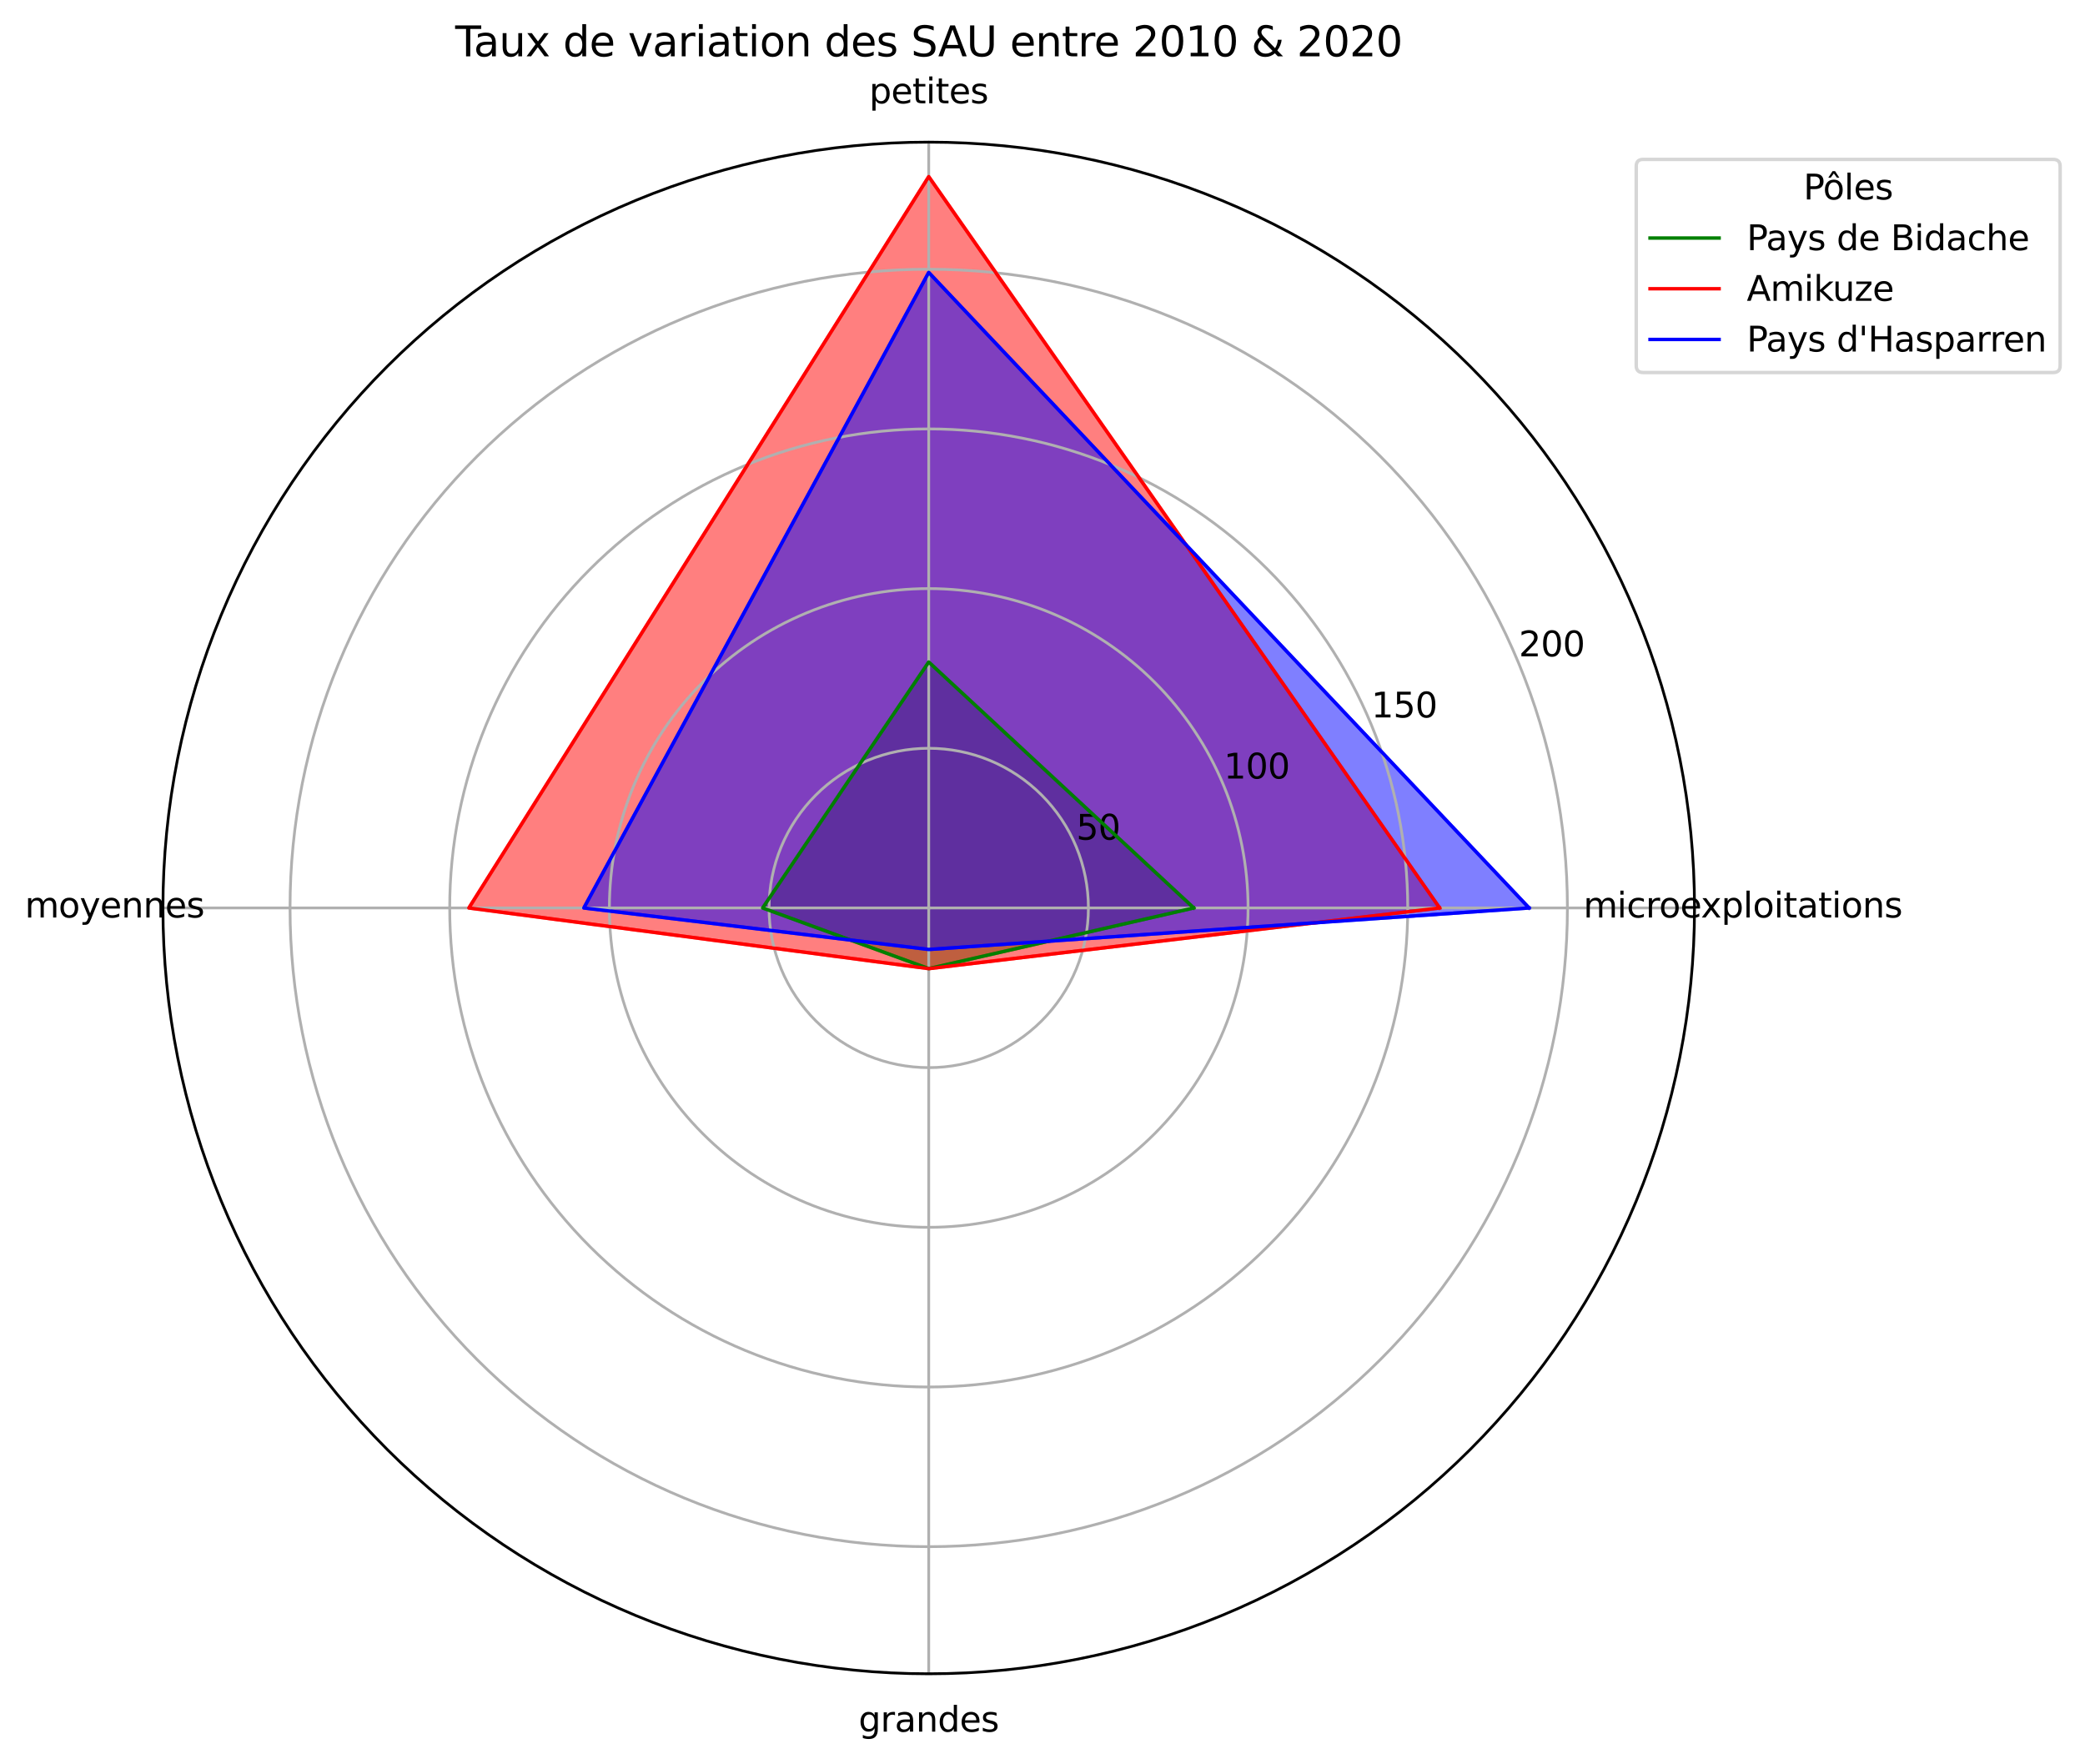 <?xml version="1.0" encoding="utf-8" standalone="no"?>
<!DOCTYPE svg PUBLIC "-//W3C//DTD SVG 1.1//EN"
  "http://www.w3.org/Graphics/SVG/1.1/DTD/svg11.dtd">
<svg xmlns:xlink="http://www.w3.org/1999/xlink" width="603.784pt" height="510.716pt" viewBox="0 0 603.784 510.716" xmlns="http://www.w3.org/2000/svg" version="1.1">
 <defs>
  <style type="text/css">*{stroke-linejoin: round; stroke-linecap: butt}</style>
 </defs>
 <g id="figure_1">
  <g id="patch_1">
   <path d="M 0 510.716 
L 603.784 510.716 
L 603.784 0 
L 0 0 
z
" style="fill: #ffffff"/>
  </g>
  <g id="axes_1">
   <g id="patch_2">
    <path d="M 490.704 262.917 
C 490.704 233.796 484.968 204.958 473.824 178.053 
C 462.68 151.149 446.344 126.701 425.752 106.109 
C 405.161 85.517 380.713 69.182 353.808 58.038 
C 326.904 46.893 298.066 41.157 268.944 41.157 
C 239.823 41.157 210.985 46.893 184.08 58.038 
C 157.176 69.182 132.728 85.517 112.136 106.109 
C 91.545 126.701 75.209 151.149 64.065 178.053 
C 52.921 204.958 47.184 233.796 47.184 262.917 
C 47.184 292.038 52.921 320.877 64.065 347.781 
C 75.209 374.686 91.545 399.133 112.136 419.725 
C 132.728 440.317 157.176 456.652 184.08 467.797 
C 210.985 478.941 239.823 484.677 268.944 484.677 
C 298.066 484.677 326.904 478.941 353.808 467.797 
C 380.713 456.652 405.161 440.317 425.752 419.725 
C 446.344 399.133 462.68 374.686 473.824 347.781 
C 484.968 320.877 490.704 292.038 490.704 262.917 
M 268.944 262.917 
C 268.944 262.917 268.944 262.917 268.944 262.917 
C 268.944 262.917 268.944 262.917 268.944 262.917 
C 268.944 262.917 268.944 262.917 268.944 262.917 
C 268.944 262.917 268.944 262.917 268.944 262.917 
C 268.944 262.917 268.944 262.917 268.944 262.917 
C 268.944 262.917 268.944 262.917 268.944 262.917 
C 268.944 262.917 268.944 262.917 268.944 262.917 
C 268.944 262.917 268.944 262.917 268.944 262.917 
C 268.944 262.917 268.944 262.917 268.944 262.917 
C 268.944 262.917 268.944 262.917 268.944 262.917 
C 268.944 262.917 268.944 262.917 268.944 262.917 
C 268.944 262.917 268.944 262.917 268.944 262.917 
C 268.944 262.917 268.944 262.917 268.944 262.917 
C 268.944 262.917 268.944 262.917 268.944 262.917 
C 268.944 262.917 268.944 262.917 268.944 262.917 
C 268.944 262.917 268.944 262.917 268.944 262.917 
z
" style="fill: #ffffff"/>
   </g>
   <g id="patch_3">
    <path d="M 345.7 262.917 
L 268.944 191.71 
L 220.856 262.917 
L 268.944 280.488 
z
" clip-path="url(#p2bf21b7ce6)" style="fill: #008000; opacity: 0.5; stroke: #008000; stroke-linejoin: miter"/>
   </g>
   <g id="patch_4">
    <path d="M 416.908 262.917 
L 268.944 51.145 
L 135.777 262.917 
L 268.944 280.488 
z
" clip-path="url(#p2bf21b7ce6)" style="fill: #ff0000; opacity: 0.5; stroke: #ff0000; stroke-linejoin: miter"/>
   </g>
   <g id="patch_5">
    <path d="M 442.801 262.917 
L 268.944 78.888 
L 169.069 262.917 
L 268.944 274.939 
z
" clip-path="url(#p2bf21b7ce6)" style="fill: #0000ff; opacity: 0.5; stroke: #0000ff; stroke-linejoin: miter"/>
   </g>
   <g id="matplotlib.axis_1">
    <g id="xtick_1">
     <g id="line2d_1">
      <path d="M 268.944 262.917 
L 490.704 262.917 
" clip-path="url(#p2bf21b7ce6)" style="fill: none; stroke: #b0b0b0; stroke-width: 0.8; stroke-linecap: square"/>
     </g>
     <g id="text_1">
      <!-- microexploitations -->
      <g transform="translate(458.527 265.677) scale(0.1 -0.1)">
       <defs>
        <path id="DejaVuSans-6d" d="M 3328 2828 
Q 3544 3216 3844 3400 
Q 4144 3584 4550 3584 
Q 5097 3584 5394 3201 
Q 5691 2819 5691 2113 
L 5691 0 
L 5113 0 
L 5113 2094 
Q 5113 2597 4934 2840 
Q 4756 3084 4391 3084 
Q 3944 3084 3684 2787 
Q 3425 2491 3425 1978 
L 3425 0 
L 2847 0 
L 2847 2094 
Q 2847 2600 2669 2842 
Q 2491 3084 2119 3084 
Q 1678 3084 1418 2786 
Q 1159 2488 1159 1978 
L 1159 0 
L 581 0 
L 581 3500 
L 1159 3500 
L 1159 2956 
Q 1356 3278 1631 3431 
Q 1906 3584 2284 3584 
Q 2666 3584 2933 3390 
Q 3200 3197 3328 2828 
z
" transform="scale(0.016)"/>
        <path id="DejaVuSans-69" d="M 603 3500 
L 1178 3500 
L 1178 0 
L 603 0 
L 603 3500 
z
M 603 4863 
L 1178 4863 
L 1178 4134 
L 603 4134 
L 603 4863 
z
" transform="scale(0.016)"/>
        <path id="DejaVuSans-63" d="M 3122 3366 
L 3122 2828 
Q 2878 2963 2633 3030 
Q 2388 3097 2138 3097 
Q 1578 3097 1268 2742 
Q 959 2388 959 1747 
Q 959 1106 1268 751 
Q 1578 397 2138 397 
Q 2388 397 2633 464 
Q 2878 531 3122 666 
L 3122 134 
Q 2881 22 2623 -34 
Q 2366 -91 2075 -91 
Q 1284 -91 818 406 
Q 353 903 353 1747 
Q 353 2603 823 3093 
Q 1294 3584 2113 3584 
Q 2378 3584 2631 3529 
Q 2884 3475 3122 3366 
z
" transform="scale(0.016)"/>
        <path id="DejaVuSans-72" d="M 2631 2963 
Q 2534 3019 2420 3045 
Q 2306 3072 2169 3072 
Q 1681 3072 1420 2755 
Q 1159 2438 1159 1844 
L 1159 0 
L 581 0 
L 581 3500 
L 1159 3500 
L 1159 2956 
Q 1341 3275 1631 3429 
Q 1922 3584 2338 3584 
Q 2397 3584 2469 3576 
Q 2541 3569 2628 3553 
L 2631 2963 
z
" transform="scale(0.016)"/>
        <path id="DejaVuSans-6f" d="M 1959 3097 
Q 1497 3097 1228 2736 
Q 959 2375 959 1747 
Q 959 1119 1226 758 
Q 1494 397 1959 397 
Q 2419 397 2687 759 
Q 2956 1122 2956 1747 
Q 2956 2369 2687 2733 
Q 2419 3097 1959 3097 
z
M 1959 3584 
Q 2709 3584 3137 3096 
Q 3566 2609 3566 1747 
Q 3566 888 3137 398 
Q 2709 -91 1959 -91 
Q 1206 -91 779 398 
Q 353 888 353 1747 
Q 353 2609 779 3096 
Q 1206 3584 1959 3584 
z
" transform="scale(0.016)"/>
        <path id="DejaVuSans-65" d="M 3597 1894 
L 3597 1613 
L 953 1613 
Q 991 1019 1311 708 
Q 1631 397 2203 397 
Q 2534 397 2845 478 
Q 3156 559 3463 722 
L 3463 178 
Q 3153 47 2828 -22 
Q 2503 -91 2169 -91 
Q 1331 -91 842 396 
Q 353 884 353 1716 
Q 353 2575 817 3079 
Q 1281 3584 2069 3584 
Q 2775 3584 3186 3129 
Q 3597 2675 3597 1894 
z
M 3022 2063 
Q 3016 2534 2758 2815 
Q 2500 3097 2075 3097 
Q 1594 3097 1305 2825 
Q 1016 2553 972 2059 
L 3022 2063 
z
" transform="scale(0.016)"/>
        <path id="DejaVuSans-78" d="M 3513 3500 
L 2247 1797 
L 3578 0 
L 2900 0 
L 1881 1375 
L 863 0 
L 184 0 
L 1544 1831 
L 300 3500 
L 978 3500 
L 1906 2253 
L 2834 3500 
L 3513 3500 
z
" transform="scale(0.016)"/>
        <path id="DejaVuSans-70" d="M 1159 525 
L 1159 -1331 
L 581 -1331 
L 581 3500 
L 1159 3500 
L 1159 2969 
Q 1341 3281 1617 3432 
Q 1894 3584 2278 3584 
Q 2916 3584 3314 3078 
Q 3713 2572 3713 1747 
Q 3713 922 3314 415 
Q 2916 -91 2278 -91 
Q 1894 -91 1617 61 
Q 1341 213 1159 525 
z
M 3116 1747 
Q 3116 2381 2855 2742 
Q 2594 3103 2138 3103 
Q 1681 3103 1420 2742 
Q 1159 2381 1159 1747 
Q 1159 1113 1420 752 
Q 1681 391 2138 391 
Q 2594 391 2855 752 
Q 3116 1113 3116 1747 
z
" transform="scale(0.016)"/>
        <path id="DejaVuSans-6c" d="M 603 4863 
L 1178 4863 
L 1178 0 
L 603 0 
L 603 4863 
z
" transform="scale(0.016)"/>
        <path id="DejaVuSans-74" d="M 1172 4494 
L 1172 3500 
L 2356 3500 
L 2356 3053 
L 1172 3053 
L 1172 1153 
Q 1172 725 1289 603 
Q 1406 481 1766 481 
L 2356 481 
L 2356 0 
L 1766 0 
Q 1100 0 847 248 
Q 594 497 594 1153 
L 594 3053 
L 172 3053 
L 172 3500 
L 594 3500 
L 594 4494 
L 1172 4494 
z
" transform="scale(0.016)"/>
        <path id="DejaVuSans-61" d="M 2194 1759 
Q 1497 1759 1228 1600 
Q 959 1441 959 1056 
Q 959 750 1161 570 
Q 1363 391 1709 391 
Q 2188 391 2477 730 
Q 2766 1069 2766 1631 
L 2766 1759 
L 2194 1759 
z
M 3341 1997 
L 3341 0 
L 2766 0 
L 2766 531 
Q 2569 213 2275 61 
Q 1981 -91 1556 -91 
Q 1019 -91 701 211 
Q 384 513 384 1019 
Q 384 1609 779 1909 
Q 1175 2209 1959 2209 
L 2766 2209 
L 2766 2266 
Q 2766 2663 2505 2880 
Q 2244 3097 1772 3097 
Q 1472 3097 1187 3025 
Q 903 2953 641 2809 
L 641 3341 
Q 956 3463 1253 3523 
Q 1550 3584 1831 3584 
Q 2591 3584 2966 3190 
Q 3341 2797 3341 1997 
z
" transform="scale(0.016)"/>
        <path id="DejaVuSans-6e" d="M 3513 2113 
L 3513 0 
L 2938 0 
L 2938 2094 
Q 2938 2591 2744 2837 
Q 2550 3084 2163 3084 
Q 1697 3084 1428 2787 
Q 1159 2491 1159 1978 
L 1159 0 
L 581 0 
L 581 3500 
L 1159 3500 
L 1159 2956 
Q 1366 3272 1645 3428 
Q 1925 3584 2291 3584 
Q 2894 3584 3203 3211 
Q 3513 2838 3513 2113 
z
" transform="scale(0.016)"/>
        <path id="DejaVuSans-73" d="M 2834 3397 
L 2834 2853 
Q 2591 2978 2328 3040 
Q 2066 3103 1784 3103 
Q 1356 3103 1142 2972 
Q 928 2841 928 2578 
Q 928 2378 1081 2264 
Q 1234 2150 1697 2047 
L 1894 2003 
Q 2506 1872 2764 1633 
Q 3022 1394 3022 966 
Q 3022 478 2636 193 
Q 2250 -91 1575 -91 
Q 1294 -91 989 -36 
Q 684 19 347 128 
L 347 722 
Q 666 556 975 473 
Q 1284 391 1588 391 
Q 1994 391 2212 530 
Q 2431 669 2431 922 
Q 2431 1156 2273 1281 
Q 2116 1406 1581 1522 
L 1381 1569 
Q 847 1681 609 1914 
Q 372 2147 372 2553 
Q 372 3047 722 3315 
Q 1072 3584 1716 3584 
Q 2034 3584 2315 3537 
Q 2597 3491 2834 3397 
z
" transform="scale(0.016)"/>
       </defs>
       <use xlink:href="#DejaVuSans-6d"/>
       <use xlink:href="#DejaVuSans-69" x="97.412"/>
       <use xlink:href="#DejaVuSans-63" x="125.195"/>
       <use xlink:href="#DejaVuSans-72" x="180.176"/>
       <use xlink:href="#DejaVuSans-6f" x="219.039"/>
       <use xlink:href="#DejaVuSans-65" x="280.221"/>
       <use xlink:href="#DejaVuSans-78" x="339.994"/>
       <use xlink:href="#DejaVuSans-70" x="399.174"/>
       <use xlink:href="#DejaVuSans-6c" x="462.65"/>
       <use xlink:href="#DejaVuSans-6f" x="490.434"/>
       <use xlink:href="#DejaVuSans-69" x="551.615"/>
       <use xlink:href="#DejaVuSans-74" x="579.398"/>
       <use xlink:href="#DejaVuSans-61" x="618.607"/>
       <use xlink:href="#DejaVuSans-74" x="679.887"/>
       <use xlink:href="#DejaVuSans-69" x="719.096"/>
       <use xlink:href="#DejaVuSans-6f" x="746.879"/>
       <use xlink:href="#DejaVuSans-6e" x="808.061"/>
       <use xlink:href="#DejaVuSans-73" x="871.439"/>
      </g>
     </g>
    </g>
    <g id="xtick_2">
     <g id="line2d_2">
      <path d="M 268.944 262.917 
L 268.944 41.157 
" clip-path="url(#p2bf21b7ce6)" style="fill: none; stroke: #b0b0b0; stroke-width: 0.8; stroke-linecap: square"/>
     </g>
     <g id="text_2">
      <!-- petites -->
      <g transform="translate(251.703 29.917) scale(0.1 -0.1)">
       <use xlink:href="#DejaVuSans-70"/>
       <use xlink:href="#DejaVuSans-65" x="63.477"/>
       <use xlink:href="#DejaVuSans-74" x="125"/>
       <use xlink:href="#DejaVuSans-69" x="164.209"/>
       <use xlink:href="#DejaVuSans-74" x="191.992"/>
       <use xlink:href="#DejaVuSans-65" x="231.201"/>
       <use xlink:href="#DejaVuSans-73" x="292.725"/>
      </g>
     </g>
    </g>
    <g id="xtick_3">
     <g id="line2d_3">
      <path d="M 268.944 262.917 
L 47.184 262.917 
" clip-path="url(#p2bf21b7ce6)" style="fill: none; stroke: #b0b0b0; stroke-width: 0.8; stroke-linecap: square"/>
     </g>
     <g id="text_3">
      <!-- moyennes -->
      <g transform="translate(7.2 265.677) scale(0.1 -0.1)">
       <defs>
        <path id="DejaVuSans-79" d="M 2059 -325 
Q 1816 -950 1584 -1140 
Q 1353 -1331 966 -1331 
L 506 -1331 
L 506 -850 
L 844 -850 
Q 1081 -850 1212 -737 
Q 1344 -625 1503 -206 
L 1606 56 
L 191 3500 
L 800 3500 
L 1894 763 
L 2988 3500 
L 3597 3500 
L 2059 -325 
z
" transform="scale(0.016)"/>
       </defs>
       <use xlink:href="#DejaVuSans-6d"/>
       <use xlink:href="#DejaVuSans-6f" x="97.412"/>
       <use xlink:href="#DejaVuSans-79" x="158.594"/>
       <use xlink:href="#DejaVuSans-65" x="217.773"/>
       <use xlink:href="#DejaVuSans-6e" x="279.297"/>
       <use xlink:href="#DejaVuSans-6e" x="342.676"/>
       <use xlink:href="#DejaVuSans-65" x="406.055"/>
       <use xlink:href="#DejaVuSans-73" x="467.578"/>
      </g>
     </g>
    </g>
    <g id="xtick_4">
     <g id="line2d_4">
      <path d="M 268.944 262.917 
L 268.944 484.677 
" clip-path="url(#p2bf21b7ce6)" style="fill: none; stroke: #b0b0b0; stroke-width: 0.8; stroke-linecap: square"/>
     </g>
     <g id="text_4">
      <!-- grandes -->
      <g transform="translate(248.626 501.437) scale(0.1 -0.1)">
       <defs>
        <path id="DejaVuSans-67" d="M 2906 1791 
Q 2906 2416 2648 2759 
Q 2391 3103 1925 3103 
Q 1463 3103 1205 2759 
Q 947 2416 947 1791 
Q 947 1169 1205 825 
Q 1463 481 1925 481 
Q 2391 481 2648 825 
Q 2906 1169 2906 1791 
z
M 3481 434 
Q 3481 -459 3084 -895 
Q 2688 -1331 1869 -1331 
Q 1566 -1331 1297 -1286 
Q 1028 -1241 775 -1147 
L 775 -588 
Q 1028 -725 1275 -790 
Q 1522 -856 1778 -856 
Q 2344 -856 2625 -561 
Q 2906 -266 2906 331 
L 2906 616 
Q 2728 306 2450 153 
Q 2172 0 1784 0 
Q 1141 0 747 490 
Q 353 981 353 1791 
Q 353 2603 747 3093 
Q 1141 3584 1784 3584 
Q 2172 3584 2450 3431 
Q 2728 3278 2906 2969 
L 2906 3500 
L 3481 3500 
L 3481 434 
z
" transform="scale(0.016)"/>
        <path id="DejaVuSans-64" d="M 2906 2969 
L 2906 4863 
L 3481 4863 
L 3481 0 
L 2906 0 
L 2906 525 
Q 2725 213 2448 61 
Q 2172 -91 1784 -91 
Q 1150 -91 751 415 
Q 353 922 353 1747 
Q 353 2572 751 3078 
Q 1150 3584 1784 3584 
Q 2172 3584 2448 3432 
Q 2725 3281 2906 2969 
z
M 947 1747 
Q 947 1113 1208 752 
Q 1469 391 1925 391 
Q 2381 391 2643 752 
Q 2906 1113 2906 1747 
Q 2906 2381 2643 2742 
Q 2381 3103 1925 3103 
Q 1469 3103 1208 2742 
Q 947 2381 947 1747 
z
" transform="scale(0.016)"/>
       </defs>
       <use xlink:href="#DejaVuSans-67"/>
       <use xlink:href="#DejaVuSans-72" x="63.477"/>
       <use xlink:href="#DejaVuSans-61" x="104.59"/>
       <use xlink:href="#DejaVuSans-6e" x="165.869"/>
       <use xlink:href="#DejaVuSans-64" x="229.248"/>
       <use xlink:href="#DejaVuSans-65" x="292.725"/>
       <use xlink:href="#DejaVuSans-73" x="354.248"/>
      </g>
     </g>
    </g>
   </g>
   <g id="matplotlib.axis_2">
    <g id="ytick_1">
     <g id="line2d_5">
      <path d="M 315.183 262.917 
C 315.183 256.845 313.987 250.832 311.663 245.222 
C 309.34 239.613 305.933 234.515 301.64 230.222 
C 297.346 225.928 292.249 222.522 286.639 220.198 
C 281.029 217.875 275.016 216.679 268.944 216.679 
C 262.872 216.679 256.859 217.875 251.25 220.198 
C 245.64 222.522 240.542 225.928 236.249 230.222 
C 231.955 234.515 228.549 239.613 226.226 245.222 
C 223.902 250.832 222.706 256.845 222.706 262.917 
C 222.706 268.989 223.902 275.002 226.226 280.612 
C 228.549 286.222 231.955 291.319 236.249 295.613 
C 240.542 299.906 245.64 303.312 251.25 305.636 
C 256.859 307.96 262.872 309.156 268.944 309.156 
C 275.016 309.156 281.029 307.96 286.639 305.636 
C 292.249 303.312 297.346 299.906 301.64 295.613 
C 305.933 291.319 309.34 286.222 311.663 280.612 
C 313.987 275.002 315.183 268.989 315.183 262.917 
" clip-path="url(#p2bf21b7ce6)" style="fill: none; stroke: #b0b0b0; stroke-width: 0.8; stroke-linecap: square"/>
     </g>
     <g id="text_5">
      <!-- 50 -->
      <g transform="translate(311.663 243.143) scale(0.1 -0.1)">
       <defs>
        <path id="DejaVuSans-35" d="M 691 4666 
L 3169 4666 
L 3169 4134 
L 1269 4134 
L 1269 2991 
Q 1406 3038 1543 3061 
Q 1681 3084 1819 3084 
Q 2600 3084 3056 2656 
Q 3513 2228 3513 1497 
Q 3513 744 3044 326 
Q 2575 -91 1722 -91 
Q 1428 -91 1123 -41 
Q 819 9 494 109 
L 494 744 
Q 775 591 1075 516 
Q 1375 441 1709 441 
Q 2250 441 2565 725 
Q 2881 1009 2881 1497 
Q 2881 1984 2565 2268 
Q 2250 2553 1709 2553 
Q 1456 2553 1204 2497 
Q 953 2441 691 2322 
L 691 4666 
z
" transform="scale(0.016)"/>
        <path id="DejaVuSans-30" d="M 2034 4250 
Q 1547 4250 1301 3770 
Q 1056 3291 1056 2328 
Q 1056 1369 1301 889 
Q 1547 409 2034 409 
Q 2525 409 2770 889 
Q 3016 1369 3016 2328 
Q 3016 3291 2770 3770 
Q 2525 4250 2034 4250 
z
M 2034 4750 
Q 2819 4750 3233 4129 
Q 3647 3509 3647 2328 
Q 3647 1150 3233 529 
Q 2819 -91 2034 -91 
Q 1250 -91 836 529 
Q 422 1150 422 2328 
Q 422 3509 836 4129 
Q 1250 4750 2034 4750 
z
" transform="scale(0.016)"/>
       </defs>
       <use xlink:href="#DejaVuSans-35"/>
       <use xlink:href="#DejaVuSans-30" x="63.623"/>
      </g>
     </g>
    </g>
    <g id="ytick_2">
     <g id="line2d_6">
      <path d="M 361.421 262.917 
C 361.421 250.773 359.029 238.747 354.382 227.528 
C 349.735 216.308 342.923 206.113 334.336 197.526 
C 325.748 188.939 315.553 182.127 304.334 177.48 
C 293.114 172.832 281.088 170.44 268.944 170.44 
C 256.8 170.44 244.775 172.832 233.555 177.48 
C 222.335 182.127 212.14 188.939 203.553 197.526 
C 194.966 206.113 188.154 216.308 183.507 227.528 
C 178.859 238.747 176.467 250.773 176.467 262.917 
C 176.467 275.061 178.859 287.087 183.507 298.307 
C 188.154 309.526 194.966 319.721 203.553 328.308 
C 212.14 336.895 222.335 343.708 233.555 348.355 
C 244.775 353.002 256.8 355.394 268.944 355.394 
C 281.088 355.394 293.114 353.002 304.334 348.355 
C 315.553 343.708 325.748 336.895 334.336 328.308 
C 342.923 319.721 349.735 309.526 354.382 298.307 
C 359.029 287.087 361.421 275.061 361.421 262.917 
" clip-path="url(#p2bf21b7ce6)" style="fill: none; stroke: #b0b0b0; stroke-width: 0.8; stroke-linecap: square"/>
     </g>
     <g id="text_6">
      <!-- 100 -->
      <g transform="translate(354.382 225.448) scale(0.1 -0.1)">
       <defs>
        <path id="DejaVuSans-31" d="M 794 531 
L 1825 531 
L 1825 4091 
L 703 3866 
L 703 4441 
L 1819 4666 
L 2450 4666 
L 2450 531 
L 3481 531 
L 3481 0 
L 794 0 
L 794 531 
z
" transform="scale(0.016)"/>
       </defs>
       <use xlink:href="#DejaVuSans-31"/>
       <use xlink:href="#DejaVuSans-30" x="63.623"/>
       <use xlink:href="#DejaVuSans-30" x="127.246"/>
      </g>
     </g>
    </g>
    <g id="ytick_3">
     <g id="line2d_7">
      <path d="M 407.66 262.917 
C 407.66 244.701 404.072 226.662 397.101 209.833 
C 390.13 193.004 379.912 177.711 367.031 164.83 
C 354.15 151.95 338.858 141.732 322.029 134.761 
C 305.199 127.79 287.16 124.202 268.944 124.202 
C 250.728 124.202 232.69 127.79 215.86 134.761 
C 199.031 141.732 183.738 151.95 170.858 164.83 
C 157.977 177.711 147.759 193.004 140.788 209.833 
C 133.817 226.662 130.229 244.701 130.229 262.917 
C 130.229 281.133 133.817 299.172 140.788 316.001 
C 147.759 332.831 157.977 348.123 170.858 361.004 
C 183.738 373.885 199.031 384.103 215.86 391.074 
C 232.69 398.045 250.728 401.633 268.944 401.633 
C 287.16 401.633 305.199 398.045 322.029 391.074 
C 338.858 384.103 354.15 373.885 367.031 361.004 
C 379.912 348.123 390.13 332.831 397.101 316.001 
C 404.072 299.172 407.66 281.133 407.66 262.917 
" clip-path="url(#p2bf21b7ce6)" style="fill: none; stroke: #b0b0b0; stroke-width: 0.8; stroke-linecap: square"/>
     </g>
     <g id="text_7">
      <!-- 150 -->
      <g transform="translate(397.101 207.753) scale(0.1 -0.1)">
       <use xlink:href="#DejaVuSans-31"/>
       <use xlink:href="#DejaVuSans-35" x="63.623"/>
       <use xlink:href="#DejaVuSans-30" x="127.246"/>
      </g>
     </g>
    </g>
    <g id="ytick_4">
     <g id="line2d_8">
      <path d="M 453.899 262.917 
C 453.899 238.629 449.114 214.577 439.82 192.138 
C 430.525 169.699 416.901 149.309 399.727 132.135 
C 382.553 114.961 362.162 101.336 339.723 92.042 
C 317.284 82.747 293.232 77.963 268.944 77.963 
C 244.656 77.963 220.605 82.747 198.165 92.042 
C 175.726 101.336 155.336 114.961 138.162 132.135 
C 120.988 149.309 107.364 169.699 98.069 192.138 
C 88.774 214.577 83.99 238.629 83.99 262.917 
C 83.99 287.205 88.774 311.257 98.069 333.696 
C 107.364 356.135 120.988 376.525 138.162 393.7 
C 155.336 410.874 175.726 424.498 198.165 433.793 
C 220.605 443.087 244.656 447.871 268.944 447.871 
C 293.232 447.871 317.284 443.087 339.723 433.793 
C 362.162 424.498 382.553 410.874 399.727 393.7 
C 416.901 376.525 430.525 356.135 439.82 333.696 
C 449.114 311.257 453.899 287.205 453.899 262.917 
" clip-path="url(#p2bf21b7ce6)" style="fill: none; stroke: #b0b0b0; stroke-width: 0.8; stroke-linecap: square"/>
     </g>
     <g id="text_8">
      <!-- 200 -->
      <g transform="translate(439.82 190.059) scale(0.1 -0.1)">
       <defs>
        <path id="DejaVuSans-32" d="M 1228 531 
L 3431 531 
L 3431 0 
L 469 0 
L 469 531 
Q 828 903 1448 1529 
Q 2069 2156 2228 2338 
Q 2531 2678 2651 2914 
Q 2772 3150 2772 3378 
Q 2772 3750 2511 3984 
Q 2250 4219 1831 4219 
Q 1534 4219 1204 4116 
Q 875 4013 500 3803 
L 500 4441 
Q 881 4594 1212 4672 
Q 1544 4750 1819 4750 
Q 2544 4750 2975 4387 
Q 3406 4025 3406 3419 
Q 3406 3131 3298 2873 
Q 3191 2616 2906 2266 
Q 2828 2175 2409 1742 
Q 1991 1309 1228 531 
z
" transform="scale(0.016)"/>
       </defs>
       <use xlink:href="#DejaVuSans-32"/>
       <use xlink:href="#DejaVuSans-30" x="63.623"/>
       <use xlink:href="#DejaVuSans-30" x="127.246"/>
      </g>
     </g>
    </g>
   </g>
   <g id="line2d_9">
    <path d="M 345.7 262.917 
L 268.944 191.71 
L 220.856 262.917 
L 268.944 280.488 
L 345.7 262.917 
" clip-path="url(#p2bf21b7ce6)" style="fill: none; stroke: #008000; stroke-linecap: square"/>
   </g>
   <g id="line2d_10">
    <path d="M 416.908 262.917 
L 268.944 51.145 
L 135.777 262.917 
L 268.944 280.488 
L 416.908 262.917 
" clip-path="url(#p2bf21b7ce6)" style="fill: none; stroke: #ff0000; stroke-linecap: square"/>
   </g>
   <g id="line2d_11">
    <path d="M 442.801 262.917 
L 268.944 78.888 
L 169.069 262.917 
L 268.944 274.939 
L 442.801 262.917 
" clip-path="url(#p2bf21b7ce6)" style="fill: none; stroke: #0000ff; stroke-linecap: square"/>
   </g>
   <g id="patch_6">
    <path d="M 490.704 262.917 
C 490.704 233.796 484.968 204.958 473.824 178.053 
C 462.68 151.149 446.344 126.701 425.752 106.109 
C 405.161 85.517 380.713 69.182 353.808 58.038 
C 326.904 46.893 298.066 41.157 268.944 41.157 
C 239.823 41.157 210.985 46.893 184.08 58.038 
C 157.176 69.182 132.728 85.517 112.136 106.109 
C 91.545 126.701 75.209 151.149 64.065 178.053 
C 52.921 204.958 47.184 233.796 47.184 262.917 
C 47.184 292.038 52.921 320.877 64.065 347.781 
C 75.209 374.686 91.545 399.133 112.136 419.725 
C 132.728 440.317 157.176 456.652 184.08 467.797 
C 210.985 478.941 239.823 484.677 268.944 484.677 
C 298.066 484.677 326.904 478.941 353.808 467.797 
C 380.713 456.652 405.161 440.317 425.752 419.725 
C 446.344 399.133 462.68 374.686 473.824 347.781 
C 484.968 320.877 490.704 292.038 490.704 262.917 
" style="fill: none; stroke: #000000; stroke-width: 0.8; stroke-linejoin: miter; stroke-linecap: square"/>
   </g>
   <g id="text_9">
    <!-- Taux de variation des SAU entre 2010 &amp; 2020 -->
    <g transform="translate(131.819 16.318) scale(0.12 -0.12)">
     <defs>
      <path id="DejaVuSans-54" d="M -19 4666 
L 3928 4666 
L 3928 4134 
L 2272 4134 
L 2272 0 
L 1638 0 
L 1638 4134 
L -19 4134 
L -19 4666 
z
" transform="scale(0.016)"/>
      <path id="DejaVuSans-75" d="M 544 1381 
L 544 3500 
L 1119 3500 
L 1119 1403 
Q 1119 906 1312 657 
Q 1506 409 1894 409 
Q 2359 409 2629 706 
Q 2900 1003 2900 1516 
L 2900 3500 
L 3475 3500 
L 3475 0 
L 2900 0 
L 2900 538 
Q 2691 219 2414 64 
Q 2138 -91 1772 -91 
Q 1169 -91 856 284 
Q 544 659 544 1381 
z
M 1991 3584 
L 1991 3584 
z
" transform="scale(0.016)"/>
      <path id="DejaVuSans-20" transform="scale(0.016)"/>
      <path id="DejaVuSans-76" d="M 191 3500 
L 800 3500 
L 1894 563 
L 2988 3500 
L 3597 3500 
L 2284 0 
L 1503 0 
L 191 3500 
z
" transform="scale(0.016)"/>
      <path id="DejaVuSans-53" d="M 3425 4513 
L 3425 3897 
Q 3066 4069 2747 4153 
Q 2428 4238 2131 4238 
Q 1616 4238 1336 4038 
Q 1056 3838 1056 3469 
Q 1056 3159 1242 3001 
Q 1428 2844 1947 2747 
L 2328 2669 
Q 3034 2534 3370 2195 
Q 3706 1856 3706 1288 
Q 3706 609 3251 259 
Q 2797 -91 1919 -91 
Q 1588 -91 1214 -16 
Q 841 59 441 206 
L 441 856 
Q 825 641 1194 531 
Q 1563 422 1919 422 
Q 2459 422 2753 634 
Q 3047 847 3047 1241 
Q 3047 1584 2836 1778 
Q 2625 1972 2144 2069 
L 1759 2144 
Q 1053 2284 737 2584 
Q 422 2884 422 3419 
Q 422 4038 858 4394 
Q 1294 4750 2059 4750 
Q 2388 4750 2728 4690 
Q 3069 4631 3425 4513 
z
" transform="scale(0.016)"/>
      <path id="DejaVuSans-41" d="M 2188 4044 
L 1331 1722 
L 3047 1722 
L 2188 4044 
z
M 1831 4666 
L 2547 4666 
L 4325 0 
L 3669 0 
L 3244 1197 
L 1141 1197 
L 716 0 
L 50 0 
L 1831 4666 
z
" transform="scale(0.016)"/>
      <path id="DejaVuSans-55" d="M 556 4666 
L 1191 4666 
L 1191 1831 
Q 1191 1081 1462 751 
Q 1734 422 2344 422 
Q 2950 422 3222 751 
Q 3494 1081 3494 1831 
L 3494 4666 
L 4128 4666 
L 4128 1753 
Q 4128 841 3676 375 
Q 3225 -91 2344 -91 
Q 1459 -91 1007 375 
Q 556 841 556 1753 
L 556 4666 
z
" transform="scale(0.016)"/>
      <path id="DejaVuSans-26" d="M 1556 2509 
Q 1272 2256 1139 2004 
Q 1006 1753 1006 1478 
Q 1006 1022 1337 719 
Q 1669 416 2169 416 
Q 2466 416 2725 514 
Q 2984 613 3213 813 
L 1556 2509 
z
M 1997 2859 
L 3584 1234 
Q 3769 1513 3872 1830 
Q 3975 2147 3994 2503 
L 4575 2503 
Q 4538 2091 4375 1687 
Q 4213 1284 3922 891 
L 4794 0 
L 4006 0 
L 3559 459 
Q 3234 181 2878 45 
Q 2522 -91 2113 -91 
Q 1359 -91 881 339 
Q 403 769 403 1441 
Q 403 1841 612 2192 
Q 822 2544 1241 2853 
Q 1091 3050 1012 3245 
Q 934 3441 934 3628 
Q 934 4134 1281 4442 
Q 1628 4750 2203 4750 
Q 2463 4750 2720 4694 
Q 2978 4638 3244 4525 
L 3244 3956 
Q 2972 4103 2725 4179 
Q 2478 4256 2266 4256 
Q 1938 4256 1733 4082 
Q 1528 3909 1528 3634 
Q 1528 3475 1620 3314 
Q 1713 3153 1997 2859 
z
" transform="scale(0.016)"/>
     </defs>
     <use xlink:href="#DejaVuSans-54"/>
     <use xlink:href="#DejaVuSans-61" x="44.584"/>
     <use xlink:href="#DejaVuSans-75" x="105.863"/>
     <use xlink:href="#DejaVuSans-78" x="169.242"/>
     <use xlink:href="#DejaVuSans-20" x="228.422"/>
     <use xlink:href="#DejaVuSans-64" x="260.209"/>
     <use xlink:href="#DejaVuSans-65" x="323.686"/>
     <use xlink:href="#DejaVuSans-20" x="385.209"/>
     <use xlink:href="#DejaVuSans-76" x="416.996"/>
     <use xlink:href="#DejaVuSans-61" x="476.176"/>
     <use xlink:href="#DejaVuSans-72" x="537.455"/>
     <use xlink:href="#DejaVuSans-69" x="578.568"/>
     <use xlink:href="#DejaVuSans-61" x="606.352"/>
     <use xlink:href="#DejaVuSans-74" x="667.631"/>
     <use xlink:href="#DejaVuSans-69" x="706.84"/>
     <use xlink:href="#DejaVuSans-6f" x="734.623"/>
     <use xlink:href="#DejaVuSans-6e" x="795.805"/>
     <use xlink:href="#DejaVuSans-20" x="859.184"/>
     <use xlink:href="#DejaVuSans-64" x="890.971"/>
     <use xlink:href="#DejaVuSans-65" x="954.447"/>
     <use xlink:href="#DejaVuSans-73" x="1015.971"/>
     <use xlink:href="#DejaVuSans-20" x="1068.07"/>
     <use xlink:href="#DejaVuSans-53" x="1099.857"/>
     <use xlink:href="#DejaVuSans-41" x="1165.209"/>
     <use xlink:href="#DejaVuSans-55" x="1233.617"/>
     <use xlink:href="#DejaVuSans-20" x="1306.811"/>
     <use xlink:href="#DejaVuSans-65" x="1338.598"/>
     <use xlink:href="#DejaVuSans-6e" x="1400.121"/>
     <use xlink:href="#DejaVuSans-74" x="1463.5"/>
     <use xlink:href="#DejaVuSans-72" x="1502.709"/>
     <use xlink:href="#DejaVuSans-65" x="1541.572"/>
     <use xlink:href="#DejaVuSans-20" x="1603.096"/>
     <use xlink:href="#DejaVuSans-32" x="1634.883"/>
     <use xlink:href="#DejaVuSans-30" x="1698.506"/>
     <use xlink:href="#DejaVuSans-31" x="1762.129"/>
     <use xlink:href="#DejaVuSans-30" x="1825.752"/>
     <use xlink:href="#DejaVuSans-20" x="1889.375"/>
     <use xlink:href="#DejaVuSans-26" x="1921.162"/>
     <use xlink:href="#DejaVuSans-20" x="1999.141"/>
     <use xlink:href="#DejaVuSans-32" x="2030.928"/>
     <use xlink:href="#DejaVuSans-30" x="2094.551"/>
     <use xlink:href="#DejaVuSans-32" x="2158.174"/>
     <use xlink:href="#DejaVuSans-30" x="2221.797"/>
    </g>
   </g>
   <g id="legend_1">
    <g id="patch_7">
     <path d="M 475.827 107.87 
L 594.584 107.87 
Q 596.584 107.87 596.584 105.87 
L 596.584 48.157 
Q 596.584 46.157 594.584 46.157 
L 475.827 46.157 
Q 473.827 46.157 473.827 48.157 
L 473.827 105.87 
Q 473.827 107.87 475.827 107.87 
z
" style="fill: #ffffff; opacity: 0.8; stroke: #cccccc; stroke-linejoin: miter"/>
    </g>
    <g id="text_10">
     <!-- Pôles -->
     <g transform="translate(522.242 57.756) scale(0.1 -0.1)">
      <defs>
       <path id="DejaVuSans-50" d="M 1259 4147 
L 1259 2394 
L 2053 2394 
Q 2494 2394 2734 2622 
Q 2975 2850 2975 3272 
Q 2975 3691 2734 3919 
Q 2494 4147 2053 4147 
L 1259 4147 
z
M 628 4666 
L 2053 4666 
Q 2838 4666 3239 4311 
Q 3641 3956 3641 3272 
Q 3641 2581 3239 2228 
Q 2838 1875 2053 1875 
L 1259 1875 
L 1259 0 
L 628 0 
L 628 4666 
z
" transform="scale(0.016)"/>
       <path id="DejaVuSans-f4" d="M 1959 3097 
Q 1497 3097 1228 2736 
Q 959 2375 959 1747 
Q 959 1119 1226 758 
Q 1494 397 1959 397 
Q 2419 397 2687 759 
Q 2956 1122 2956 1747 
Q 2956 2369 2687 2733 
Q 2419 3097 1959 3097 
z
M 1959 3584 
Q 2709 3584 3137 3096 
Q 3566 2609 3566 1747 
Q 3566 888 3137 398 
Q 2709 -91 1959 -91 
Q 1206 -91 779 398 
Q 353 888 353 1747 
Q 353 2609 779 3096 
Q 1206 3584 1959 3584 
z
M 1729 5119 
L 2191 5119 
L 2957 3944 
L 2523 3944 
L 1960 4709 
L 1398 3944 
L 963 3944 
L 1729 5119 
z
" transform="scale(0.016)"/>
      </defs>
      <use xlink:href="#DejaVuSans-50"/>
      <use xlink:href="#DejaVuSans-f4" x="56.678"/>
      <use xlink:href="#DejaVuSans-6c" x="117.859"/>
      <use xlink:href="#DejaVuSans-65" x="145.643"/>
      <use xlink:href="#DejaVuSans-73" x="207.166"/>
     </g>
    </g>
    <g id="line2d_12">
     <path d="M 477.827 68.934 
L 487.827 68.934 
L 497.827 68.934 
" style="fill: none; stroke: #008000; stroke-linecap: square"/>
    </g>
    <g id="text_11">
     <!-- Pays de Bidache -->
     <g transform="translate(505.827 72.434) scale(0.1 -0.1)">
      <defs>
       <path id="DejaVuSans-42" d="M 1259 2228 
L 1259 519 
L 2272 519 
Q 2781 519 3026 730 
Q 3272 941 3272 1375 
Q 3272 1813 3026 2020 
Q 2781 2228 2272 2228 
L 1259 2228 
z
M 1259 4147 
L 1259 2741 
L 2194 2741 
Q 2656 2741 2882 2914 
Q 3109 3088 3109 3444 
Q 3109 3797 2882 3972 
Q 2656 4147 2194 4147 
L 1259 4147 
z
M 628 4666 
L 2241 4666 
Q 2963 4666 3353 4366 
Q 3744 4066 3744 3513 
Q 3744 3084 3544 2831 
Q 3344 2578 2956 2516 
Q 3422 2416 3680 2098 
Q 3938 1781 3938 1306 
Q 3938 681 3513 340 
Q 3088 0 2303 0 
L 628 0 
L 628 4666 
z
" transform="scale(0.016)"/>
       <path id="DejaVuSans-68" d="M 3513 2113 
L 3513 0 
L 2938 0 
L 2938 2094 
Q 2938 2591 2744 2837 
Q 2550 3084 2163 3084 
Q 1697 3084 1428 2787 
Q 1159 2491 1159 1978 
L 1159 0 
L 581 0 
L 581 4863 
L 1159 4863 
L 1159 2956 
Q 1366 3272 1645 3428 
Q 1925 3584 2291 3584 
Q 2894 3584 3203 3211 
Q 3513 2838 3513 2113 
z
" transform="scale(0.016)"/>
      </defs>
      <use xlink:href="#DejaVuSans-50"/>
      <use xlink:href="#DejaVuSans-61" x="55.803"/>
      <use xlink:href="#DejaVuSans-79" x="117.082"/>
      <use xlink:href="#DejaVuSans-73" x="176.262"/>
      <use xlink:href="#DejaVuSans-20" x="228.361"/>
      <use xlink:href="#DejaVuSans-64" x="260.148"/>
      <use xlink:href="#DejaVuSans-65" x="323.625"/>
      <use xlink:href="#DejaVuSans-20" x="385.148"/>
      <use xlink:href="#DejaVuSans-42" x="416.936"/>
      <use xlink:href="#DejaVuSans-69" x="485.539"/>
      <use xlink:href="#DejaVuSans-64" x="513.322"/>
      <use xlink:href="#DejaVuSans-61" x="576.799"/>
      <use xlink:href="#DejaVuSans-63" x="638.078"/>
      <use xlink:href="#DejaVuSans-68" x="693.059"/>
      <use xlink:href="#DejaVuSans-65" x="756.438"/>
     </g>
    </g>
    <g id="line2d_13">
     <path d="M 477.827 83.612 
L 487.827 83.612 
L 497.827 83.612 
" style="fill: none; stroke: #ff0000; stroke-linecap: square"/>
    </g>
    <g id="text_12">
     <!-- Amikuze -->
     <g transform="translate(505.827 87.112) scale(0.1 -0.1)">
      <defs>
       <path id="DejaVuSans-6b" d="M 581 4863 
L 1159 4863 
L 1159 1991 
L 2875 3500 
L 3609 3500 
L 1753 1863 
L 3688 0 
L 2938 0 
L 1159 1709 
L 1159 0 
L 581 0 
L 581 4863 
z
" transform="scale(0.016)"/>
       <path id="DejaVuSans-7a" d="M 353 3500 
L 3084 3500 
L 3084 2975 
L 922 459 
L 3084 459 
L 3084 0 
L 275 0 
L 275 525 
L 2438 3041 
L 353 3041 
L 353 3500 
z
" transform="scale(0.016)"/>
      </defs>
      <use xlink:href="#DejaVuSans-41"/>
      <use xlink:href="#DejaVuSans-6d" x="68.408"/>
      <use xlink:href="#DejaVuSans-69" x="165.82"/>
      <use xlink:href="#DejaVuSans-6b" x="193.604"/>
      <use xlink:href="#DejaVuSans-75" x="248.389"/>
      <use xlink:href="#DejaVuSans-7a" x="311.768"/>
      <use xlink:href="#DejaVuSans-65" x="364.258"/>
     </g>
    </g>
    <g id="line2d_14">
     <path d="M 477.827 98.29 
L 487.827 98.29 
L 497.827 98.29 
" style="fill: none; stroke: #0000ff; stroke-linecap: square"/>
    </g>
    <g id="text_13">
     <!-- Pays d'Hasparren -->
     <g transform="translate(505.827 101.79) scale(0.1 -0.1)">
      <defs>
       <path id="DejaVuSans-27" d="M 1147 4666 
L 1147 2931 
L 616 2931 
L 616 4666 
L 1147 4666 
z
" transform="scale(0.016)"/>
       <path id="DejaVuSans-48" d="M 628 4666 
L 1259 4666 
L 1259 2753 
L 3553 2753 
L 3553 4666 
L 4184 4666 
L 4184 0 
L 3553 0 
L 3553 2222 
L 1259 2222 
L 1259 0 
L 628 0 
L 628 4666 
z
" transform="scale(0.016)"/>
      </defs>
      <use xlink:href="#DejaVuSans-50"/>
      <use xlink:href="#DejaVuSans-61" x="55.803"/>
      <use xlink:href="#DejaVuSans-79" x="117.082"/>
      <use xlink:href="#DejaVuSans-73" x="176.262"/>
      <use xlink:href="#DejaVuSans-20" x="228.361"/>
      <use xlink:href="#DejaVuSans-64" x="260.148"/>
      <use xlink:href="#DejaVuSans-27" x="323.625"/>
      <use xlink:href="#DejaVuSans-48" x="351.115"/>
      <use xlink:href="#DejaVuSans-61" x="426.311"/>
      <use xlink:href="#DejaVuSans-73" x="487.59"/>
      <use xlink:href="#DejaVuSans-70" x="539.689"/>
      <use xlink:href="#DejaVuSans-61" x="603.166"/>
      <use xlink:href="#DejaVuSans-72" x="664.445"/>
      <use xlink:href="#DejaVuSans-72" x="703.809"/>
      <use xlink:href="#DejaVuSans-65" x="742.672"/>
      <use xlink:href="#DejaVuSans-6e" x="804.195"/>
     </g>
    </g>
   </g>
  </g>
 </g>
 <defs>
  <clipPath id="p2bf21b7ce6">
   <path d="M 490.704 262.917 
C 490.704 233.796 484.968 204.958 473.824 178.053 
C 462.68 151.149 446.344 126.701 425.752 106.109 
C 405.161 85.517 380.713 69.182 353.808 58.038 
C 326.904 46.893 298.066 41.157 268.944 41.157 
C 239.823 41.157 210.985 46.893 184.08 58.038 
C 157.176 69.182 132.728 85.517 112.136 106.109 
C 91.545 126.701 75.209 151.149 64.065 178.053 
C 52.921 204.958 47.184 233.796 47.184 262.917 
C 47.184 292.038 52.921 320.877 64.065 347.781 
C 75.209 374.686 91.545 399.133 112.136 419.725 
C 132.728 440.317 157.176 456.652 184.08 467.797 
C 210.985 478.941 239.823 484.677 268.944 484.677 
C 298.066 484.677 326.904 478.941 353.808 467.797 
C 380.713 456.652 405.161 440.317 425.752 419.725 
C 446.344 399.133 462.68 374.686 473.824 347.781 
C 484.968 320.877 490.704 292.038 490.704 262.917 
M 268.944 262.917 
C 268.944 262.917 268.944 262.917 268.944 262.917 
C 268.944 262.917 268.944 262.917 268.944 262.917 
C 268.944 262.917 268.944 262.917 268.944 262.917 
C 268.944 262.917 268.944 262.917 268.944 262.917 
C 268.944 262.917 268.944 262.917 268.944 262.917 
C 268.944 262.917 268.944 262.917 268.944 262.917 
C 268.944 262.917 268.944 262.917 268.944 262.917 
C 268.944 262.917 268.944 262.917 268.944 262.917 
C 268.944 262.917 268.944 262.917 268.944 262.917 
C 268.944 262.917 268.944 262.917 268.944 262.917 
C 268.944 262.917 268.944 262.917 268.944 262.917 
C 268.944 262.917 268.944 262.917 268.944 262.917 
C 268.944 262.917 268.944 262.917 268.944 262.917 
C 268.944 262.917 268.944 262.917 268.944 262.917 
C 268.944 262.917 268.944 262.917 268.944 262.917 
C 268.944 262.917 268.944 262.917 268.944 262.917 
z
"/>
  </clipPath>
 </defs>
</svg>
